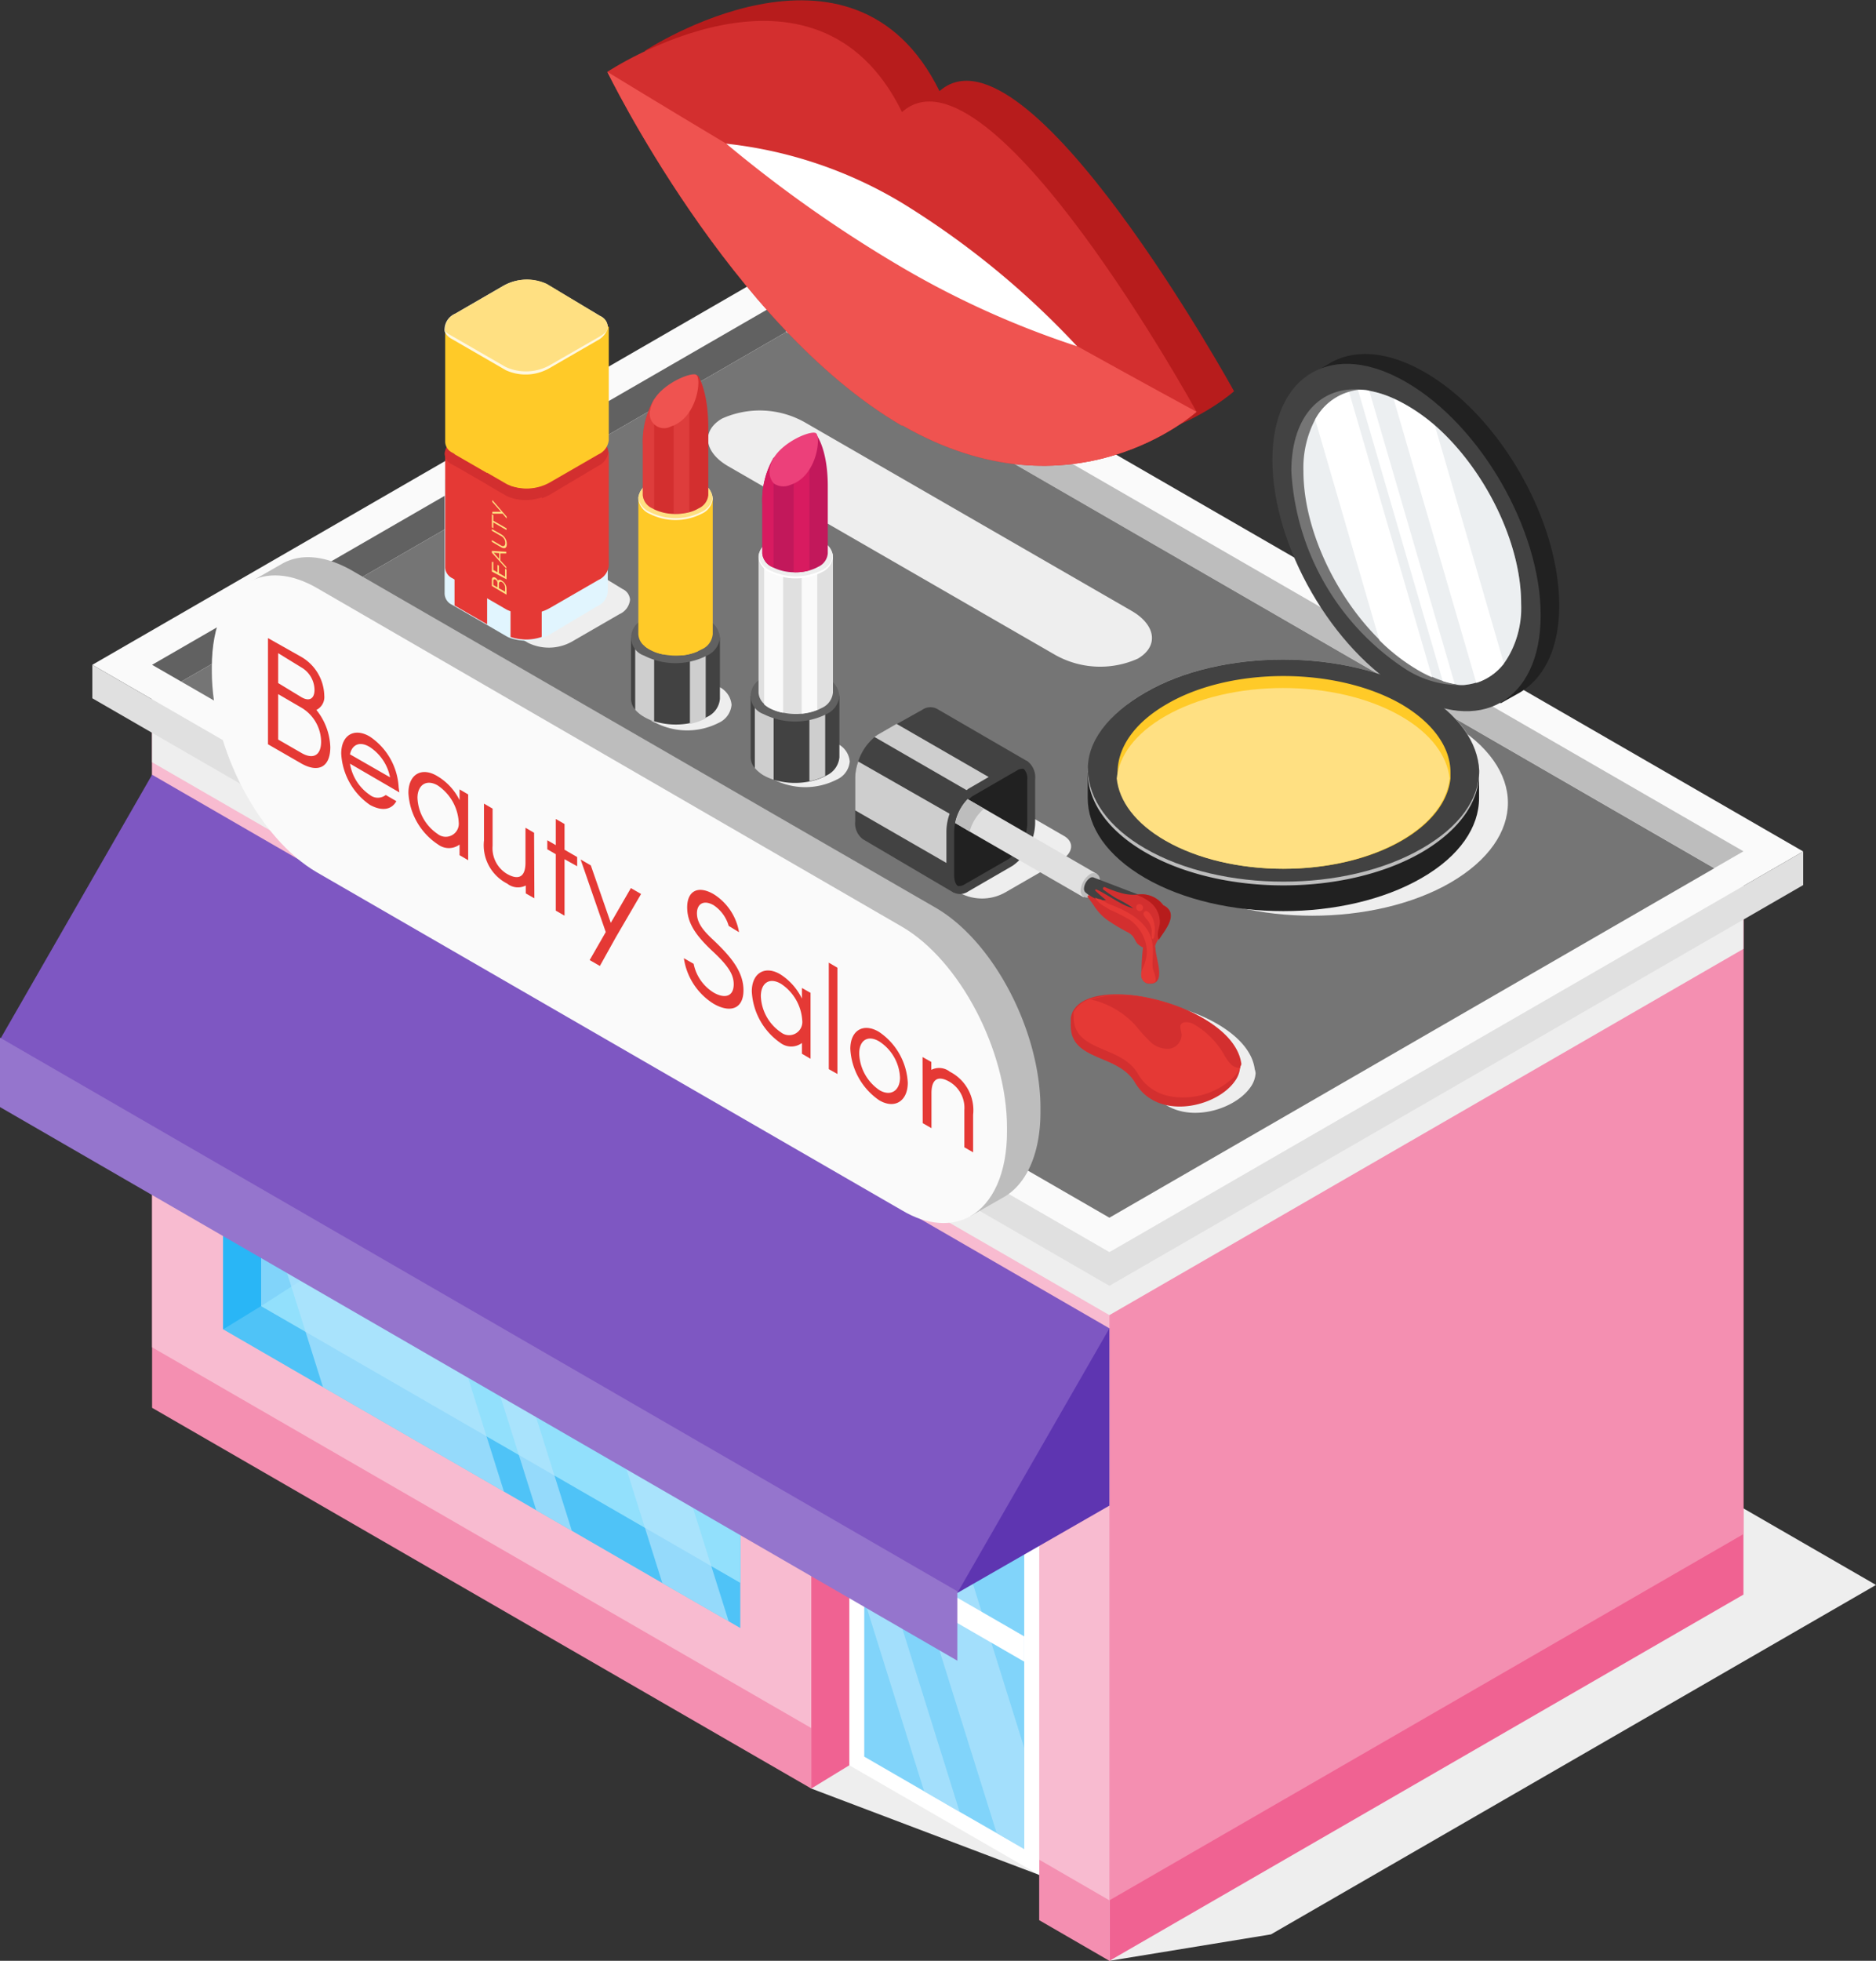 <svg xmlns="http://www.w3.org/2000/svg" viewBox="0 0 130.63 136.47"><rect x="0" y="0" width="130.63" height="136.47" fill="#333333" stroke="none"/><defs><style>.cls-1{isolation:isolate;}.cls-2,.cls-29{fill:#eee;}.cls-2,.cls-28,.cls-31{mix-blend-mode:multiply;}.cls-3{fill:#f06292;}.cls-4{fill:#f48fb1;}.cls-5{fill:#f8bbd0;}.cls-6{fill:#4fc3f7;}.cls-7{fill:#fff;}.cls-8{fill:#81d4fa;}.cls-9{fill:#92e0fc;}.cls-10{fill:#29b6f6;}.cls-11{fill:#b3e5fc;opacity:0.7;}.cls-12,.cls-38{fill:#fafafa;}.cls-13{fill:#e0e0e0;}.cls-14{fill:#616161;}.cls-15{fill:#bdbdbd;}.cls-16{fill:#757575;}.cls-17{fill:#5e35b1;}.cls-18{fill:#7e57c2;}.cls-19{fill:#9575cd;}.cls-20{fill:#212121;}.cls-21{fill:#424242;}.cls-22,.cls-35{fill:#ffca28;}.cls-23{fill:#ffe082;}.cls-24{fill:#eceff1;}.cls-25{fill:#e1f5fe;}.cls-26,.cls-30{fill:#e53935;}.cls-27{fill:#d32f2f;}.cls-30,.cls-32{mix-blend-mode:screen;}.cls-31{fill:#cecece;}.cls-33{fill:#b71c1c;}.cls-34,.cls-37{fill:#ef5350;}.cls-35,.cls-38{mix-blend-mode:soft-light;}.cls-36{fill:#fff8e1;}.cls-37{opacity:0.4;}.cls-39{fill:#c2185b;}.cls-40{fill:#d81b60;}.cls-41{fill:#ec407a;}</style></defs><title>アセット 150</title><g class="cls-1"><g id="レイヤー_2" data-name="レイヤー 2"><g id="shop"><polygon class="cls-2" points="23.87 97.32 56.49 124.48 72.36 130.49 77.25 136.47 88.5 134.63 130.63 110.31 66 73 23.87 97.32"/><polygon class="cls-3" points="121.4 61.6 121.4 110.98 77.25 136.47 77.25 87.09 121.4 61.6"/><polygon class="cls-4" points="77.25 87.09 77.25 136.47 72.36 133.64 72.36 100.25 59.14 92.61 56.49 91.09 56.49 124.48 10.59 97.98 10.59 48.6 77.25 87.09"/><polygon class="cls-4" points="121.4 61.6 121.4 106.77 77.25 132.26 77.25 87.09 121.4 61.6"/><polygon class="cls-5" points="77.25 87.09 77.25 132.26 72.36 129.43 72.36 96.04 59.14 88.4 56.49 86.88 56.49 120.27 10.59 93.77 10.59 48.6 77.25 87.09"/><polygon class="cls-2" points="121.4 61.6 121.4 66.04 77.25 91.53 10.59 53.05 10.59 48.6 77.25 87.09 121.4 61.6"/><polygon class="cls-6" points="51.55 88.23 51.55 113.31 50.74 112.84 46.12 110.18 39.82 106.54 37.34 105.11 35.09 103.81 22.49 96.54 15.54 92.52 15.54 67.44 18.18 68.97 25.43 73.16 27.68 74.46 30.16 75.89 36.46 79.52 41.08 82.19 51.55 88.23"/><polygon class="cls-7" points="72.36 100.25 72.36 130.49 59.14 122.86 59.14 92.61 72.36 100.25"/><polygon class="cls-8" points="71.32 100.85 71.32 128.69 69.4 127.58 66.82 126.1 64.35 124.67 60.18 122.26 60.18 94.42 63.37 96.26 71.32 100.85"/><polygon class="cls-8" points="51.55 88.23 51.55 110.16 18.18 90.9 18.18 68.97 51.55 88.23"/><polygon class="cls-9" points="51.55 110.16 51.55 106.27 21.38 88.85 18.18 90.9 51.55 110.16"/><polygon class="cls-3" points="56.49 124.48 59.14 122.86 59.14 92.61 56.49 91.09 56.49 124.48"/><polygon class="cls-10" points="15.54 92.52 18.18 90.9 18.18 68.97 15.54 67.44 15.54 92.52"/><polygon class="cls-11" points="35.09 103.81 22.49 96.54 15.54 74.47 15.54 67.44 18.18 68.97 25.43 73.16 35.09 103.81"/><polygon class="cls-11" points="39.82 106.54 37.34 105.11 27.68 74.46 30.16 75.89 39.82 106.54"/><polygon class="cls-11" points="50.74 112.84 46.12 110.18 36.46 79.52 41.08 82.19 50.74 112.84"/><polygon class="cls-11" points="66.82 126.1 64.35 124.67 60.18 111.34 60.18 104.87 66.82 126.1"/><polygon class="cls-11" points="71.32 121.65 71.32 128.69 69.4 127.58 60.18 98.14 60.18 94.42 63.37 96.26 71.32 121.65"/><polygon class="cls-7" points="60.18 109.22 60.18 107.46 71.32 113.89 71.32 115.65 60.18 109.22"/><polygon class="cls-12" points="6.43 46.27 54.74 18.38 125.56 59.26 77.25 87.15 6.43 46.27"/><polygon class="cls-13" points="77.25 87.15 6.43 46.27 6.43 48.6 77.25 89.49 125.56 61.6 125.56 59.26 77.25 87.15"/><polygon class="cls-14" points="54.74 23.11 12.62 47.44 10.59 46.27 54.74 20.78 54.74 23.11"/><polygon class="cls-15" points="54.74 23.11 119.37 60.42 121.4 59.25 54.74 20.78 54.74 23.11"/><polygon class="cls-16" points="12.62 47.44 77.25 84.75 119.37 60.43 54.74 23.11 12.62 47.44"/><path class="cls-17" d="M77.25,92.45v12.34l-10.59,6.08v-.12A21.1,21.1,0,0,1,77.25,92.45Z"/><polygon class="cls-18" points="0 72.35 66.66 110.87 77.25 92.45 10.59 53.92 0 72.35"/><polygon class="cls-19" points="0 77.05 66.66 115.58 66.66 110.75 0 72.22 0 77.05"/><path class="cls-2" d="M79.23,45.84h0c1.46-.85,1.27-2.33-.41-3.31L56,29.37a6.4,6.4,0,0,0-5.72-.24h0c-1.46.85-1.27,2.33.41,3.31L73.51,45.6A6.4,6.4,0,0,0,79.23,45.84Z"/><path class="cls-2" d="M105,55.87c0,2-1.32,4-4,5.56-5.32,3.07-13.93,3.07-19.25,0-2.66-1.54-4-3.55-4-5.56s1.33-4,4-5.56c5.31-3.07,13.93-3.07,19.25,0C103.63,51.85,105,53.86,105,55.87Z"/><path class="cls-20" d="M99.23,25.92c-2.55-1.48-4.86-1.63-6.55-.69L91.39,26l.12.22a7.54,7.54,0,0,0-1.62,5.14c0,6,4.18,13.2,9.34,16.18a7.64,7.64,0,0,0,5.14,1.19l.12.22,1.29-.72c1.72-1,2.79-3.07,2.79-6.08C108.57,36.14,104.39,28.9,99.23,25.92Z"/><path class="cls-20" d="M75.74,53.76v1.79c0,2,1.32,4,4,5.56,5.32,3.07,13.93,3.07,19.25,0,2.66-1.53,4-3.55,4-5.56V53.76Z"/><path class="cls-15" d="M103,53.76c0,2-1.33,4-4,5.56-5.32,3.07-13.93,3.07-19.25,0-2.66-1.54-4-3.55-4-5.56v-.13c.05-2,1.38-3.92,4-5.43C85,45.14,93.65,45.14,99,48.2c2.6,1.51,3.93,3.47,4,5.43A.57.57,0,0,1,103,53.76Z"/><path class="cls-21" d="M103,53.63c0,2-1.38,3.93-4,5.43-5.32,3.07-13.93,3.07-19.25,0-2.6-1.5-3.93-3.46-4-5.43s1.38-3.92,4-5.43C85,45.14,93.65,45.14,99,48.2,101.57,49.71,102.9,51.67,103,53.63Z"/><path class="cls-22" d="M101,53.76c0,.14,0,.28,0,.42-.17,1.57-1.3,3.12-3.38,4.32-4.54,2.62-11.89,2.62-16.43,0-2.08-1.2-3.21-2.75-3.37-4.32a3,3,0,0,1,0-.42c0-1.71,1.14-3.43,3.4-4.74C85.67,46.4,93,46.4,97.56,49,99.83,50.33,101,52.05,101,53.76Z"/><path class="cls-23" d="M100.94,54.18c-.17,1.57-1.3,3.12-3.38,4.32-4.54,2.62-11.89,2.62-16.43,0-2.08-1.2-3.21-2.75-3.37-4.32.16-1.58,1.29-3.13,3.37-4.33,4.54-2.62,11.89-2.62,16.43,0C99.64,51.05,100.77,52.6,100.94,54.18Z"/><path class="cls-21" d="M107.28,42.82c0,3-1.07,5.11-2.79,6.08s-4,.78-6.55-.69C92.78,45.23,88.6,38,88.6,32c0-3,1.07-5.12,2.79-6.08s4-.79,6.55.69C103.1,29.61,107.28,36.86,107.28,42.82Z"/><path class="cls-16" d="M105.92,42c0,3.43-1.62,5.48-4,5.68a7,7,0,0,1-4-1.08,17.62,17.62,0,0,1-8-13.81c0-3.79,2-5.9,4.82-5.68a7.46,7.46,0,0,1,3.16,1.07C102.35,30.75,105.92,36.94,105.92,42Z"/><path class="cls-24" d="M105.92,42a6.72,6.72,0,0,1-1.18,4.15,3.92,3.92,0,0,1-1.92,1.35,4.51,4.51,0,0,1-.93.18c-.19,0-.39,0-.59-.08a6.45,6.45,0,0,1-.84-.21c-.24-.08-.48-.17-.73-.28a8.7,8.7,0,0,1-1-.51,13.43,13.43,0,0,1-2.67-2.07c-3.09-3.05-5.3-7.74-5.3-11.74a7.26,7.26,0,0,1,.83-3.62,3.92,3.92,0,0,1,2.36-1.91,4.26,4.26,0,0,1,.62-.13l.22,0c.18,0,.37,0,.57.07a7.21,7.21,0,0,1,1.71.55c.29.13.58.28.88.45a12.53,12.53,0,0,1,2,1.43C103.37,32.64,105.92,37.73,105.92,42Z"/><path class="cls-7" d="M93.94,27.29a3.92,3.92,0,0,0-2.36,1.91l4.47,15.36a13.43,13.43,0,0,0,2.67,2.07,8.7,8.7,0,0,0,1,.51Zm1.41-.08c-.2,0-.39-.06-.57-.07l-.22,0,5.9,20.26a6.45,6.45,0,0,0,.84.21Zm4.57,2.43a12.53,12.53,0,0,0-2-1.43c-.3-.17-.59-.32-.88-.45l5.76,19.77a3.92,3.92,0,0,0,1.92-1.35Z"/><path class="cls-2" d="M36.81,44.76,33,42.57a.89.89,0,0,1-.51-.75,1.2,1.2,0,0,1,.72-1l3.37-2a3.32,3.32,0,0,1,3-.12L43.36,41a.88.88,0,0,1,.51.74,1.23,1.23,0,0,1-.73,1l-3.36,1.94A3.29,3.29,0,0,1,36.81,44.76Z"/><path class="cls-25" d="M42.32,33.27v7.92a1.21,1.21,0,0,1-.73,1l-3.36,2a2.91,2.91,0,0,1-.51.22,3.37,3.37,0,0,1-2.17,0,1.51,1.51,0,0,1-.29-.13l-1.34-.78-2.27-1.31-.18-.1a.89.89,0,0,1-.51-.75V33.37h.69l2.27,0H38.7Z"/><path class="cls-26" d="M31,31.58v7.93a.87.87,0,0,0,.51.74l3.79,2.19a3.29,3.29,0,0,0,3-.13l3.36-1.94a1.23,1.23,0,0,0,.73-1V31.47Z"/><path class="cls-27" d="M35.26,34.51l-3.79-2.19a.87.87,0,0,1-.51-.74,1.2,1.2,0,0,1,.72-1l3.37-1.95a3.3,3.3,0,0,1,3-.12l3.79,2.19a.87.87,0,0,1,.52.74,1.23,1.23,0,0,1-.73,1l-3.36,2A3.32,3.32,0,0,1,35.26,34.51Z"/><path class="cls-22" d="M31,22.83v7.93a.87.87,0,0,0,.51.75l3.79,2.19a3.29,3.29,0,0,0,3-.13l3.36-1.94a1.23,1.23,0,0,0,.73-1V22.73Z"/><path class="cls-23" d="M34.25,40.78v-.42c0-.17.1-.23.25-.15a.47.47,0,0,1,.18.21c0-.08.15-.1.27,0a.66.66,0,0,1,.32.55v.42Zm.39-.2a.28.28,0,0,0-.14-.24c-.09-.05-.15,0-.15.08v.3l.29.16Zm.53.31a.46.46,0,0,0-.22-.38c-.13-.07-.21,0-.21.13v.3l.43.24Z"/><path class="cls-23" d="M34.25,39.78v-.67l.1,0v.56l.29.16v-.52l.1.06v.52l.43.25v-.56l.1.06v.68Z"/><path class="cls-23" d="M34.25,38.47v-.13l1,.06v.12l-.41,0V39l.41.45v.12Zm.13,0,.38.43v-.4Z"/><path class="cls-23" d="M34.9,38.09l-.65-.38v-.12l.65.38c.18.1.28,0,.28-.17a.54.54,0,0,0-.28-.49l-.65-.37v-.12l.65.37a.77.77,0,0,1,.39.67C35.29,38.14,35.14,38.23,34.9,38.09Z"/><path class="cls-23" d="M34.35,36.36v.4l-.1-.06v-.91l.1.06v.39l.92.53v.12Z"/><path class="cls-23" d="M35,35.75h-.72v-.13h.61l-.61-.69V34.8l1,1.16v.13Z"/><g class="cls-28"><path class="cls-29" d="M87.43,74.7a1.86,1.86,0,0,1-.38,1c-1.16,1.63-4.64,2.61-6.47.71a3.15,3.15,0,0,1-.48-.64c-1.18-2-4.51-1.45-4.46-4a2.8,2.8,0,0,1,0-.48,1.53,1.53,0,0,1,.13-.43c.62-1.28,3-1.48,5.45-.94,2.89.63,5.88,2.31,6.15,4.5A1,1,0,0,1,87.43,74.7Z"/></g><path class="cls-27" d="M86.35,74.27a1.86,1.86,0,0,1-.38,1c-1.15,1.62-4.64,2.6-6.46.71a4.09,4.09,0,0,1-.49-.65c-1.17-2-4.51-1.45-4.46-4,0-.14,0-.3,0-.48a1.64,1.64,0,0,1,.13-.43c.63-1.27,3-1.48,5.45-.94,2.9.64,5.88,2.32,6.15,4.5A.7.7,0,0,1,86.35,74.27Z"/><path class="cls-26" d="M86.35,74.27s0,0,0,.06h0a2.58,2.58,0,0,1-.18.32,2.71,2.71,0,0,1-.36.41,5.1,5.1,0,0,1-4.53,1.2,3.32,3.32,0,0,1-1.58-.9,3.53,3.53,0,0,1-.48-.65c-1.18-2-4.51-1.45-4.46-4a2.35,2.35,0,0,1,0-.26,2,2,0,0,1,1.1-.91,8,8,0,0,1,4.35,0c2.9.64,5.88,2.32,6.15,4.5A.7.7,0,0,1,86.35,74.27Z"/><path class="cls-27" d="M86.35,74.27s0,0,0,.06h0a.91.91,0,0,1-.62-.24,3.23,3.23,0,0,1-.54-.77,5.78,5.78,0,0,0-2-2c-.34-.21-.92-.3-1,.09,0,.19.06.39.09.58a1,1,0,0,1-.85,1,1.74,1.74,0,0,1-1.35-.5,11.54,11.54,0,0,1-1-1.11,6,6,0,0,0-3.14-1.82,8,8,0,0,1,4.35,0c2.9.64,5.88,2.32,6.15,4.5A.7.7,0,0,1,86.35,74.27Z"/><path class="cls-30" d="M76.27,71.63a1.58,1.58,0,0,0,1,.44c.54,0,.56-.6.2-.91a1.4,1.4,0,0,0-.71-.29.78.78,0,0,0-.34,0A.46.46,0,0,0,76.27,71.63Z"/><path class="cls-30" d="M82,74.15c-.16,0-.32-.11-.49-.14a.55.55,0,0,0-.48.09c-.21.2-.11.58.09.79a1.38,1.38,0,0,0,1,.37A2.53,2.53,0,0,0,83,75a1.77,1.77,0,0,0,.54-.34c.3-.3.37-1.27-.29-1.09-.21.06-.3.33-.48.45A1.12,1.12,0,0,1,82,74.15Z"/><path class="cls-2" d="M73.85,59.89,70,62.11a3.29,3.29,0,0,1-3,.12L61,58.72c-.76-.44-.66-1.21.22-1.71L65,54.78a3.32,3.32,0,0,1,3-.12l6.09,3.52C74.83,58.61,74.73,59.38,73.85,59.89Z"/><path class="cls-21" d="M71.57,53l-1.13,2-.77,1.36-1,1.76-1.52,2.69-.74,1.32-6.32-3.72a1.38,1.38,0,0,1-.54-1.26v-3A3.58,3.58,0,0,1,59.76,53a3.66,3.66,0,0,1,1.13-1.69l.22-.15,1.32-.76,1.79-1a1,1,0,0,1,1-.08Z"/><path class="cls-31" d="M70.44,55l-.77,1.36-8.78-5.07.22-.15,1.32-.76Z"/><path class="cls-31" d="M68.67,58.09l-1.52,2.69-7.6-4.38V54.09A3.58,3.58,0,0,1,59.76,53Z"/><path class="cls-21" d="M66.41,62.12a1,1,0,0,0,1-.07l3.11-1.8a3.74,3.74,0,0,0,1.56-3v-3A1.42,1.42,0,0,0,71.57,53a1,1,0,0,0-1,.08l-3.11,1.8a3.73,3.73,0,0,0-1.56,3v3A1.37,1.37,0,0,0,66.41,62.12Z"/><path class="cls-20" d="M66.81,61.66a.2.2,0,0,1-.11,0c-.12-.06-.26-.31-.26-.76v-3a3.18,3.18,0,0,1,1.28-2.49l3.1-1.79a.61.61,0,0,1,.34-.11.23.23,0,0,1,.12,0,.94.94,0,0,1,.25.77v3a3.17,3.17,0,0,1-1.27,2.49l-3.11,1.79a.71.71,0,0,1-.34.11Z"/><path class="cls-13" d="M76.39,60.83l-.16.27-.62,1.08-.16.27-7.94-4.58-1-.59a3.36,3.36,0,0,1,.87-1.66l1.15.66Z"/><path class="cls-15" d="M76.39,60.83a.47.47,0,0,1,.19.43,1.5,1.5,0,0,1-.66,1.15.48.48,0,0,1-.47,0,.47.47,0,0,1-.2-.43,1.48,1.48,0,0,1,.67-1.15A.48.48,0,0,1,76.39,60.83Z"/><path class="cls-21" d="M76.2,61.09a.3.3,0,0,0-.28,0,1,1,0,0,0-.44.75.35.35,0,0,0,.1.27l3.83,3.08,1.36-2.35Z"/><path class="cls-20" d="M80.77,62.89a.66.66,0,0,1,.35.66,2.13,2.13,0,0,1-1,1.67.63.63,0,0,1-.74,0,.71.71,0,0,1-.22-.58,2.15,2.15,0,0,1,1-1.67A.74.74,0,0,1,80.77,62.89Z"/><path class="cls-15" d="M68.52,56.28a3.2,3.2,0,0,0-1,1.59l-1-.59a3.36,3.36,0,0,1,.87-1.66Z"/><path class="cls-27" d="M80.46,66c0,.6.58,2,0,2.37a.68.68,0,0,1-.37.09.55.55,0,0,1-.6-.51,13.88,13.88,0,0,1,.1-2v0a1.79,1.79,0,0,1-.38-.26c-.14-.16-.2-.36-.33-.53a1.28,1.28,0,0,0-.44-.32A13.49,13.49,0,0,1,77.06,64a3.69,3.69,0,0,1-.91-1l-.4-.56a.09.09,0,0,1,.13-.12,1.75,1.75,0,0,0,.35.2,1.8,1.8,0,0,0,.43.13h.15l.21,0c-.26-.21-.51-.43-.76-.67,0,0,0-.11.07-.08.73.33,1.39.84,2.12,1.16a4.34,4.34,0,0,0,.47.16l-.21-.15a8.94,8.94,0,0,0-1-.56c-.29-.18-.58-.38-.86-.58a.1.1,0,1,1,.1-.18,7.69,7.69,0,0,0,1.22.43,3.16,3.16,0,0,0,.91.09h.13A1.87,1.87,0,0,1,81,63c1.1.54.14,1.64-.34,2.38a1.45,1.45,0,0,0-.23.48Z"/><g class="cls-32"><path class="cls-26" d="M80.44,68.35a.68.68,0,0,1-.37.09.55.55,0,0,1-.6-.51,1,1,0,0,1,0-.25c.07-.25.2-.48.27-.73a2.38,2.38,0,0,0-.07-1.64,2.87,2.87,0,0,0-1-1.29,11.91,11.91,0,0,0-1.38-.7s-.55-.33-.61-.38a1.79,1.79,0,0,1-.44-.47,1.8,1.8,0,0,0,.43.13,5.21,5.21,0,0,0,.55.32c4.12,1.5,2.78,3.61,3.08,4.58a2.64,2.64,0,0,1,.17.61A.65.65,0,0,1,80.44,68.35Z"/></g><path class="cls-33" d="M80.69,65.41a.87.87,0,0,1-.07-.39c0-.26.12-.51.14-.77A1.77,1.77,0,0,0,80,62.73a3.57,3.57,0,0,0-.91-.47h.13A1.87,1.87,0,0,1,81,63C82.13,63.57,81.17,64.67,80.69,65.41Z"/><path class="cls-30" d="M79.17,63a.26.26,0,0,0,.14.41.25.25,0,0,0,.28-.18.26.26,0,0,0-.32-.3A.2.2,0,0,0,79.17,63Z"/><path class="cls-30" d="M80.34,64.15c0-.15-.36-.9-.63-.71s.2.58.26.69a2,2,0,0,1,.22.53,2.5,2.5,0,0,1,0,.29,1.69,1.69,0,0,1,0,.23c0,.24.13.2.16.07A2.28,2.28,0,0,0,80.34,64.15Z"/><path class="cls-33" d="M85.93,27.23s-8.56,7.79-20.48,1h0l-.07,0h0C53.47,21.22,44.9,3.54,44.9,3.54S59.34-6,65.42,6.34C71.49,1,85.93,27.23,85.93,27.23Z"/><path class="cls-27" d="M83.32,28.66s-8.57,7.78-20.48.95h0l-.07,0h0C50.86,22.65,42.29,5,42.29,5s14.44-9.6,20.52,2.8C68.88,2.39,83.32,28.66,83.32,28.66Z"/><path class="cls-34" d="M83.32,28.66s-8.57,7.78-20.48.95h0l-.07,0h0C50.86,22.65,42.29,5,42.29,5Q62.93,17.6,83.32,28.66Z"/><path class="cls-7" d="M50.57,10a90.71,90.71,0,0,0,12.24,8.61A62.4,62.4,0,0,0,75,24.1a58.42,58.42,0,0,0-12.23-10A30,30,0,0,0,50.57,10Z"/><polygon class="cls-35" points="33.92 22.47 33.92 32.92 31.65 31.61 31.65 22.47 33.92 22.47"/><polygon class="cls-30" points="31.65 32.42 33.92 33.73 33.92 43.45 31.65 42.14 31.65 32.42"/><path class="cls-35" d="M37.72,22.47V33.8a3.43,3.43,0,0,1-2.17,0V22.47Z"/><path class="cls-30" d="M37.72,34.61v9.72a3.37,3.37,0,0,1-2.17,0V34.64A3.37,3.37,0,0,0,37.72,34.61Z"/><path class="cls-2" d="M59.17,53a1.52,1.52,0,0,1-.91,1.26,4.81,4.81,0,0,1-4.37,0,1.33,1.33,0,0,1,0-2.52,4.81,4.81,0,0,1,4.37,0A1.52,1.52,0,0,1,59.17,53Z"/><path class="cls-2" d="M50.94,49.05a1.52,1.52,0,0,1-.9,1.26,4.83,4.83,0,0,1-4.38,0,1.33,1.33,0,0,1,0-2.52,4.83,4.83,0,0,1,4.38,0A1.53,1.53,0,0,1,50.94,49.05Z"/><path class="cls-21" d="M50.13,44.37v4.27a1.53,1.53,0,0,1-.9,1.26l-.09.05a3.87,3.87,0,0,1-1.1.38,5.11,5.11,0,0,1-2.49-.13,2.74,2.74,0,0,1-.7-.3,2.3,2.3,0,0,1-.62-.5,1.23,1.23,0,0,1-.29-.76V44.37Z"/><path class="cls-31" d="M45.55,44.37V50.2a2.74,2.74,0,0,1-.7-.3,2.3,2.3,0,0,1-.62-.5v-5Z"/><path class="cls-31" d="M49.14,44.37V50a3.87,3.87,0,0,1-1.1.38v-6Z"/><path class="cls-14" d="M50.13,44.37a1.52,1.52,0,0,1-.91,1.26,4.81,4.81,0,0,1-4.37,0,1.33,1.33,0,0,1,0-2.52,4.81,4.81,0,0,1,4.37,0A1.52,1.52,0,0,1,50.13,44.37Z"/><path class="cls-22" d="M49.63,34.69v9.44a1.27,1.27,0,0,1-.76,1.06l-.28.14a3.56,3.56,0,0,1-1.1.28,4.57,4.57,0,0,1-1.28-.06,3.13,3.13,0,0,1-1-.36,2,2,0,0,1-.32-.22,1.12,1.12,0,0,1-.44-.84V34.69Z"/><path class="cls-35" d="M46.21,34.69V45.55a3.13,3.13,0,0,1-1-.36,2,2,0,0,1-.32-.22V34.69Z"/><path class="cls-35" d="M48.59,34.69V45.33a3.56,3.56,0,0,1-1.1.28V34.69Z"/><path class="cls-36" d="M49.63,34.69a1.27,1.27,0,0,1-.76,1.06,4,4,0,0,1-3.66,0,1.27,1.27,0,0,1-.76-1.06v-.07a1.34,1.34,0,0,1,.76-1,4.07,4.07,0,0,1,3.66,0,1.3,1.3,0,0,1,.75,1A.2.2,0,0,1,49.63,34.69Z"/><path class="cls-23" d="M49.62,34.62a1.29,1.29,0,0,1-.75,1,4,4,0,0,1-3.66,0,1.31,1.31,0,0,1-.76-1,1.34,1.34,0,0,1,.76-1,4.07,4.07,0,0,1,3.66,0A1.3,1.3,0,0,1,49.62,34.62Z"/><path class="cls-27" d="M49.32,29.79v4.67a1.13,1.13,0,0,1-.67.92,2.39,2.39,0,0,1-.61.26,3.92,3.92,0,0,1-1.09.13,3.35,3.35,0,0,1-1.4-.32l-.12-.07a1.11,1.11,0,0,1-.67-.92V31a5.86,5.86,0,0,1,.79-3.22l0,0L47,27l1.09-.6.5-.28S49.32,27.14,49.32,29.79Z"/><path class="cls-37" d="M45.55,27.8v7.65l-.12-.07a1.11,1.11,0,0,1-.67-.92V31A5.86,5.86,0,0,1,45.55,27.8Z"/><path class="cls-37" d="M48,26.41v9.23a3.92,3.92,0,0,1-1.09.13V27Z"/><path class="cls-34" d="M48.49,26.09c.37.26.07,3-1.77,3.59a1,1,0,0,1-1.43-1.19C45.52,26.92,48.13,25.83,48.49,26.09Z"/><path class="cls-21" d="M58.45,48.43V52.7a1.54,1.54,0,0,1-.9,1.27l-.09.05a3.85,3.85,0,0,1-1.1.37,5.11,5.11,0,0,1-2.49-.12,3.69,3.69,0,0,1-.7-.3,2.46,2.46,0,0,1-.61-.51,1.17,1.17,0,0,1-.29-.76V48.43Z"/><path class="cls-31" d="M53.87,48.43v5.84a3.69,3.69,0,0,1-.7-.3,2.46,2.46,0,0,1-.61-.51v-5Z"/><path class="cls-31" d="M57.46,48.43V54a3.85,3.85,0,0,1-1.1.37v-6Z"/><path class="cls-14" d="M58.45,48.43a1.54,1.54,0,0,1-.9,1.27,4.89,4.89,0,0,1-4.38,0,1.34,1.34,0,0,1,0-2.53,4.83,4.83,0,0,1,4.38,0A1.54,1.54,0,0,1,58.45,48.43Z"/><path class="cls-13" d="M58,38.76V48.2a1.3,1.3,0,0,1-.75,1.06l-.29.14a3.79,3.79,0,0,1-1.09.27,4.29,4.29,0,0,1-1.29-.06,3.38,3.38,0,0,1-1-.35,2.62,2.62,0,0,1-.32-.23,1.12,1.12,0,0,1-.44-.83V38.76Z"/><path class="cls-38" d="M54.53,38.76V49.61a3.38,3.38,0,0,1-1-.35,2.62,2.62,0,0,1-.32-.23V38.76Z"/><path class="cls-38" d="M56.91,38.76V49.4a3.79,3.79,0,0,1-1.09.27V38.76Z"/><path class="cls-7" d="M58,38.76a1.28,1.28,0,0,1-.75,1.05,4,4,0,0,1-3.67,0,1.27,1.27,0,0,1-.76-1.05v-.08a1.36,1.36,0,0,1,.76-1,4,4,0,0,1,3.67,0,1.34,1.34,0,0,1,.75,1Z"/><path class="cls-29" d="M58,38.68a1.34,1.34,0,0,1-.75,1,4.09,4.09,0,0,1-3.67,0,1.36,1.36,0,0,1-.76-1,1.36,1.36,0,0,1,.76-1,4,4,0,0,1,3.67,0A1.34,1.34,0,0,1,58,38.68Z"/><path class="cls-39" d="M57.64,33.85v4.67a1.13,1.13,0,0,1-.67.93,2.78,2.78,0,0,1-.61.25,3.58,3.58,0,0,1-1.09.13,3.35,3.35,0,0,1-1.4-.32l-.12-.06a1.15,1.15,0,0,1-.67-.93V35.09a5.87,5.87,0,0,1,.79-3.23l0,0,1.37-.75,1.09-.6.5-.27S57.64,31.2,57.64,33.85Z"/><path class="cls-40" d="M53.87,31.86v7.65l-.12-.06a1.15,1.15,0,0,1-.67-.93V35.09A5.87,5.87,0,0,1,53.87,31.86Z"/><path class="cls-40" d="M56.36,30.47V39.7a3.58,3.58,0,0,1-1.09.13V31.07Z"/><path class="cls-41" d="M56.82,30.15c.36.26.07,3-1.77,3.59a1.2,1.2,0,0,1-1.15-.08,1.17,1.17,0,0,1-.28-1.11C53.85,31,56.45,29.89,56.82,30.15Z"/><path class="cls-36" d="M42.32,22.73a.75.75,0,0,1-.06.29,1.49,1.49,0,0,1-.67.68l-3.36,1.94a3.33,3.33,0,0,1-3,.13l-3.79-2.19a1.07,1.07,0,0,1-.48-.52.89.89,0,0,1,0-.22,1.2,1.2,0,0,1,.72-1l3.37-1.95a3.3,3.3,0,0,1,3-.12L41.8,22A.87.87,0,0,1,42.32,22.73Z"/><path class="cls-23" d="M42.32,22.73a.75.75,0,0,1-.06.29,1.91,1.91,0,0,1-.5.4l-3.48,2a3.41,3.41,0,0,1-3.07.12l-3.92-2.26a1.48,1.48,0,0,1-.3-.23.89.89,0,0,1,0-.22,1.2,1.2,0,0,1,.72-1l3.37-1.95a3.3,3.3,0,0,1,3-.12L41.8,22A.87.87,0,0,1,42.32,22.73Z"/><path class="cls-15" d="M65.14,63.17,24.39,39.64c-1.83-1-3.49-1.13-4.77-.39l-2.33,1.33.61.59a8.92,8.92,0,0,0-.82,4v.26c0,5.38,3.27,11.63,7.31,14L65.14,82.91a7.09,7.09,0,0,0,1.27.58l1.17,1.15,2.33-1.33c1.55-.89,2.54-3,2.54-5.92v-.26C72.45,71.75,69.18,65.5,65.14,63.17Z"/><path class="cls-12" d="M67.58,84.64c-1.28.73-3,.66-4.77-.4L22.06,60.71c-4-2.33-7.31-8.57-7.31-14v-.27c0-3,1-5,2.54-5.91,1.28-.73,2.94-.66,4.77.39L62.81,64.5c4,2.33,7.31,8.58,7.31,14v.26C70.12,81.67,69.13,83.75,67.58,84.64Z"/><path class="cls-26" d="M18.66,44.41,21,45.73a3.2,3.2,0,0,1,1.58,2.68,1,1,0,0,1-.55,1A4.34,4.34,0,0,1,23,52c0,1.38-.82,1.83-2.05,1.12l-2.29-1.32ZM21,48.53c.54.31.9.1.9-.52a1.84,1.84,0,0,0-.9-1.55l-1.63-1v2.08Zm0,3.88c.82.47,1.36.15,1.36-.79A2.79,2.79,0,0,0,21,49.26l-1.63-.95v3.16Z"/><path class="cls-26" d="M27.81,55.15l-3.44-2a3.26,3.26,0,0,0,1.39,2.18.89.89,0,0,0,1.1,0l.74.43c-.33.6-1,.72-1.84.26a4.63,4.63,0,0,1-2-3.57c0-1.3.92-1.83,2-1.18a4.54,4.54,0,0,1,2,3.54ZM24.37,52.5l2.79,1.6A3.26,3.26,0,0,0,25.76,52C25.06,51.56,24.51,51.82,24.37,52.5Z"/><path class="cls-26" d="M28.44,55.19c0-1.3.92-1.83,2-1.18A4,4,0,0,1,32,55.69v-.75l.6.35v4.58l-.6-.35v-.74a1.25,1.25,0,0,1-1.49,0A4.59,4.59,0,0,1,28.44,55.19Zm3.5,2a3.31,3.31,0,0,0-1.47-2.53c-.8-.46-1.4,0-1.4.87a3.19,3.19,0,0,0,1.4,2.51A.91.91,0,0,0,31.94,57.21Z"/><path class="cls-26" d="M37.21,62.52l-.6-.34v-.55a1.2,1.2,0,0,1-1.29-.13,3,3,0,0,1-1.62-3V55.93l.6.35v2.6a2.08,2.08,0,0,0,1,1.94c.8.46,1.29.23,1.29-.78V57.61l.6.35Z"/><path class="cls-26" d="M39.31,59.8v3.93l-.61-.35V59.45l-.59-.34v-.63l.59.34V57l.61.35v1.79l.88.51v.64Z"/><path class="cls-26" d="M41.77,67.23l-.71-.41,1.12-1.95-1.75-5.05.71.41,1.39,4,1.4-2.42.71.41-1.75,3Z"/><path class="cls-26" d="M50.74,64.44A2.58,2.58,0,0,0,49.69,63c-.7-.4-1.16-.08-1.16.56s.38,1.16,1.16,1.88c1.19,1.13,2.08,2.18,2.08,3.48s-.92,1.61-2.08.94a4.49,4.49,0,0,1-2.07-3.17l.68.39a3.06,3.06,0,0,0,1.39,2c.78.45,1.4.28,1.4-.58,0-.68-.39-1.28-1.4-2.23-1.2-1.11-1.84-2-1.84-3.12s.73-1.56,1.84-.92a3.88,3.88,0,0,1,1.77,2.65Z"/><path class="cls-26" d="M52.35,69c0-1.29.93-1.83,2-1.18a4.15,4.15,0,0,1,1.49,1.68v-.74l.6.34v4.59l-.6-.35v-.75a1.25,1.25,0,0,1-1.49,0A4.64,4.64,0,0,1,52.35,69Zm3.51,2a3.3,3.3,0,0,0-1.48-2.53c-.8-.47-1.4-.06-1.4.87a3.19,3.19,0,0,0,1.4,2.51A.92.92,0,0,0,55.86,71Z"/><path class="cls-26" d="M57.71,67l.6.35v7.4l-.6-.34Z"/><path class="cls-26" d="M59.21,73c0-1.3.92-1.83,2-1.18a4.54,4.54,0,0,1,2,3.54c0,1.28-.92,1.86-2,1.21A4.63,4.63,0,0,1,59.21,73Zm.62.36a3.21,3.21,0,0,0,1.42,2.52c.8.46,1.42,0,1.42-.88a3.16,3.16,0,0,0-1.42-2.5C60.45,72,59.83,72.39,59.83,73.31Z"/><path class="cls-26" d="M64.24,73.57l.61.34v.55a1.2,1.2,0,0,1,1.29.13,3,3,0,0,1,1.62,3v2.61l-.61-.35v-2.6a2.1,2.1,0,0,0-1-1.94c-.8-.48-1.29-.25-1.29.78v2.43l-.61-.35Z"/></g></g></g></svg>